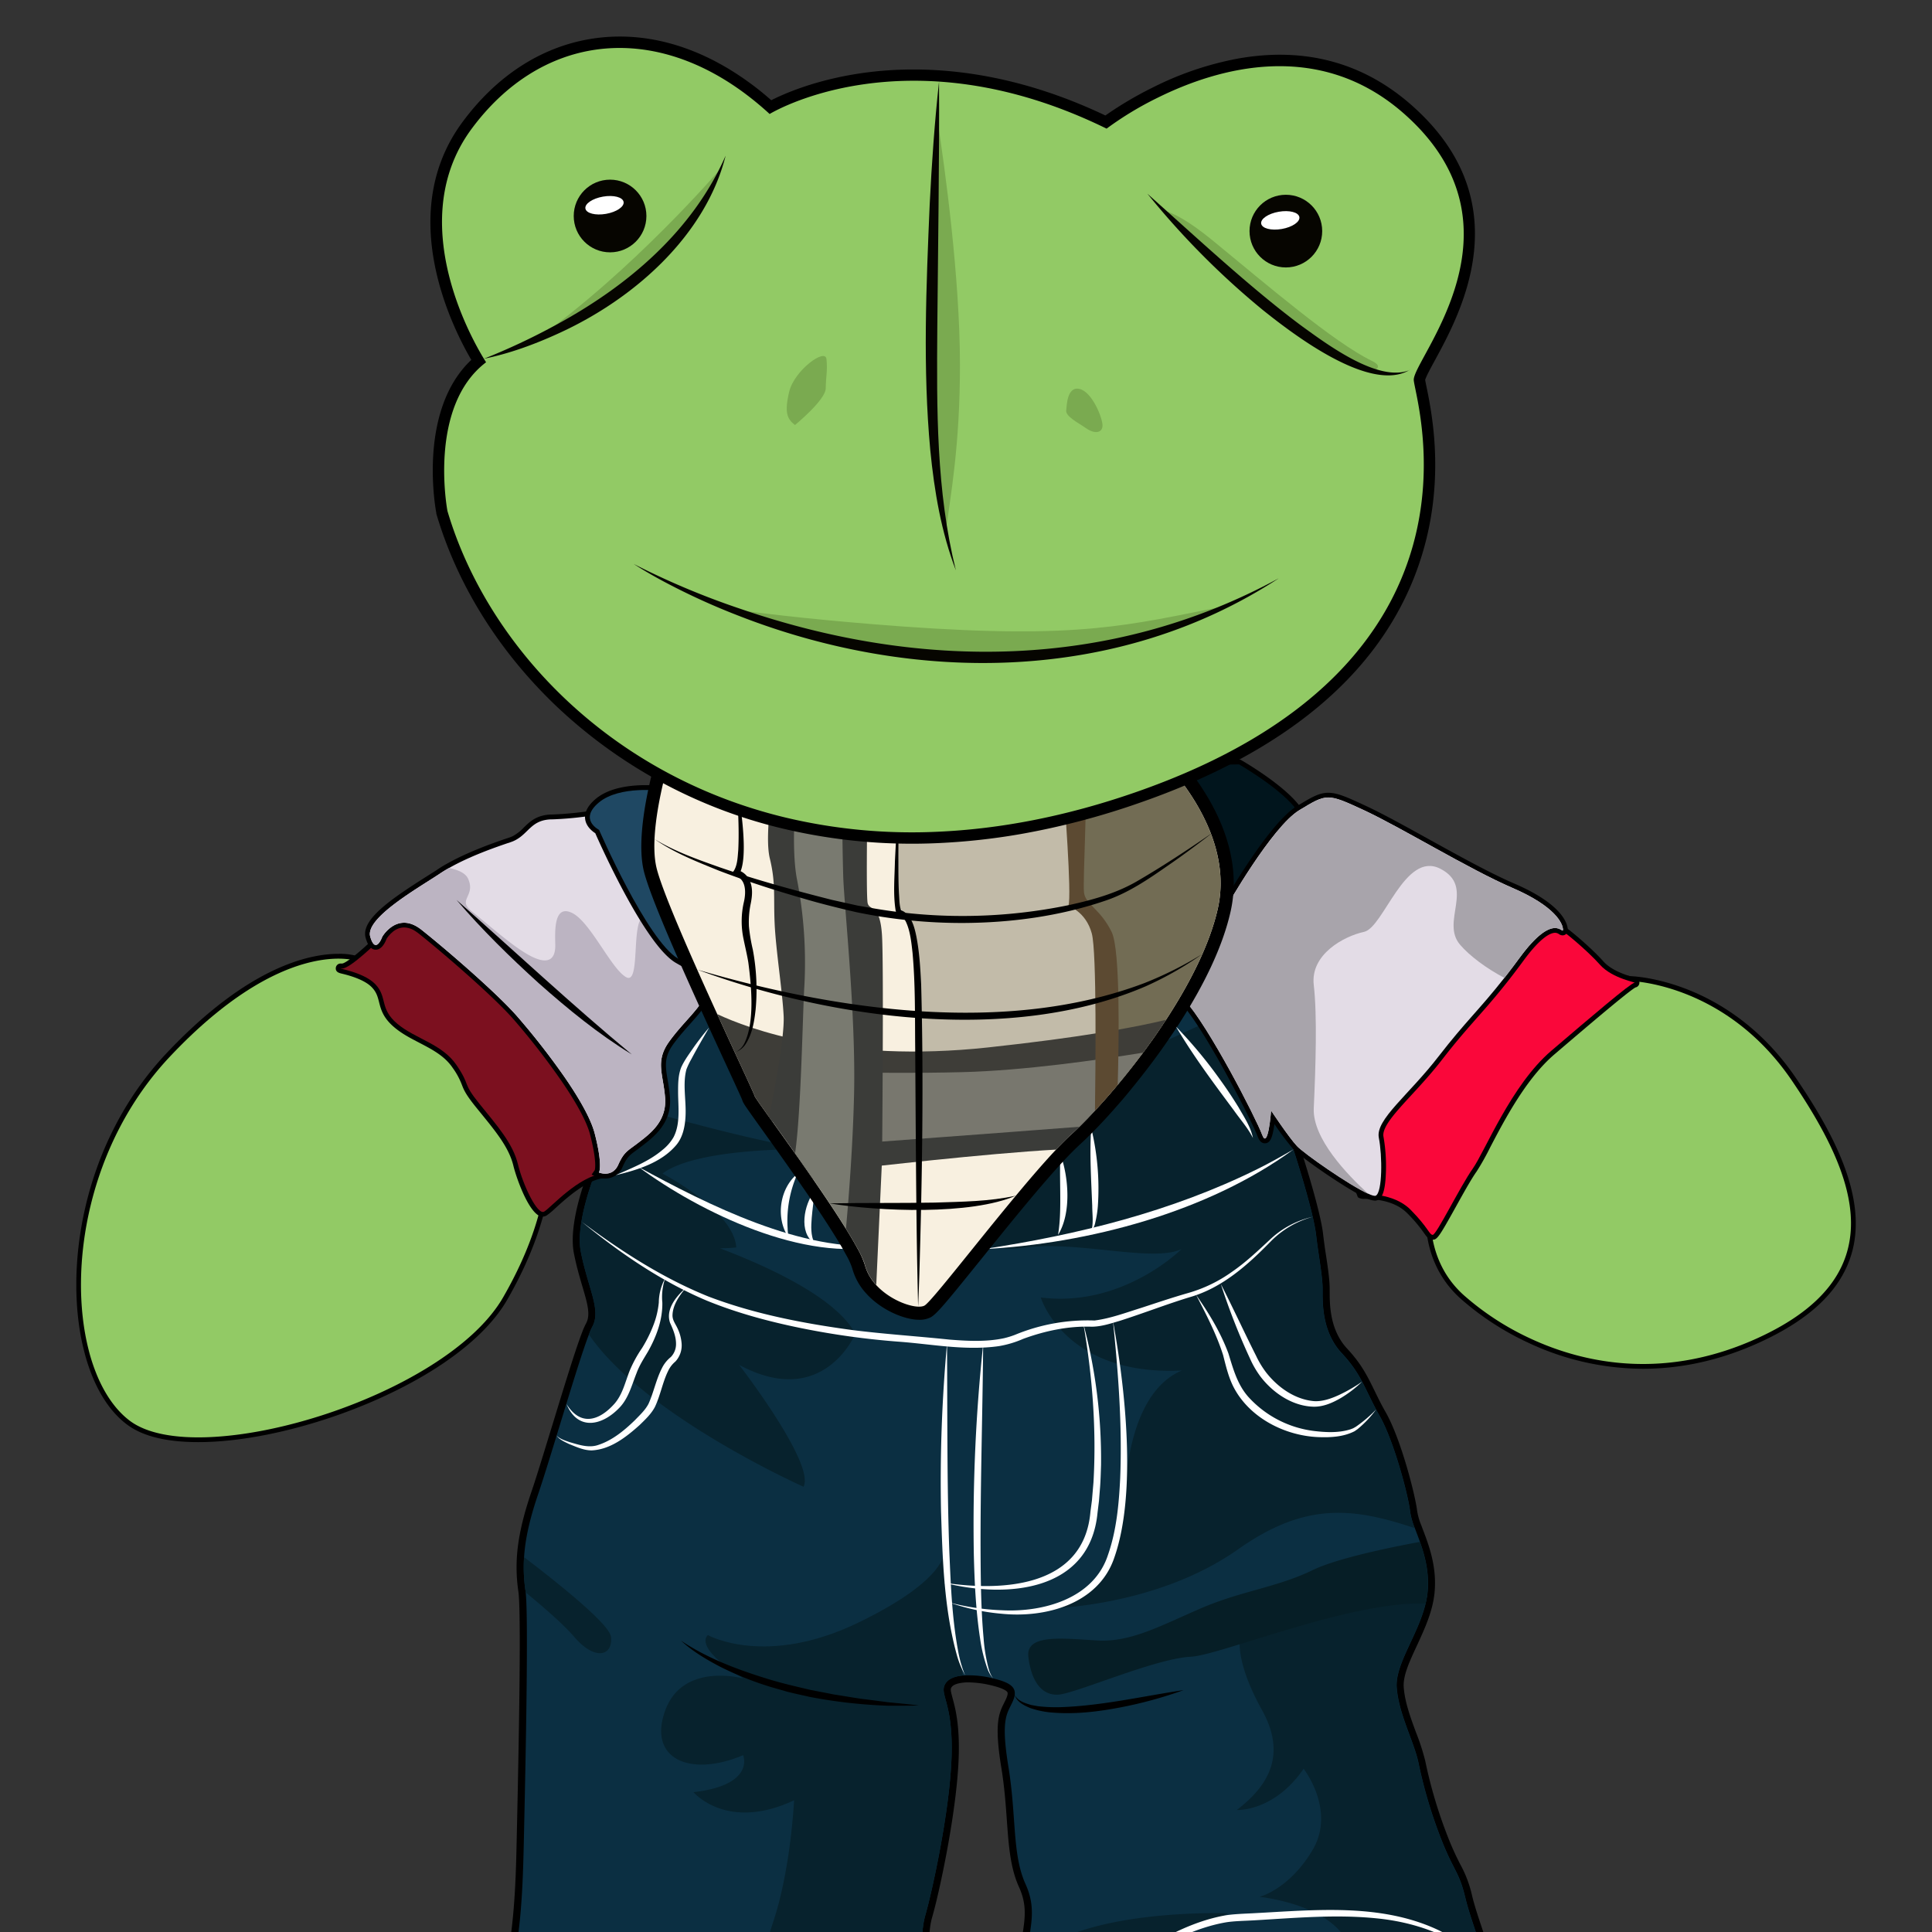 <svg id="Layer_1" data-name="Layer 1" xmlns="http://www.w3.org/2000/svg" xmlns:xlink="http://www.w3.org/1999/xlink" viewBox="0 0 1000 1000"><rect x="0" y="0" width="1000" height="1000" fill="#333333" stroke="none"/><defs><style>.cls-1{fill:none;}.cls-2{fill:#0b2f42;}.cls-3{fill:#07222d;}.cls-4{fill:#fff;}.cls-5{fill:#92ca65;}.cls-6{clip-path:url(#clip-path);}.cls-7{fill:#fa073a;}.cls-8{fill:#01151d;}.cls-9{fill:#e3dce6;}.cls-10{fill:#a8a4ab;}.cls-11{clip-path:url(#clip-path-2);}.cls-12{fill:#7c101f;}.cls-13{fill:#bcb4c2;}.cls-14{fill:#1f4863;}.cls-15{fill:#f8f0e0;}.cls-16{fill:#c2bba9;}.cls-17{fill:#726c54;}.cls-18{fill:#3b3c39;}.cls-19{fill:#78776e;}.cls-20{fill:#3e3d38;}.cls-21{fill:#797a70;}.cls-22{fill:#5c4a32;}.cls-23{fill:#061e26;}.cls-24{fill:#031927;}.cls-25{fill:#7aaa50;}.cls-26{fill:#060500;}.cls-27{clip-path:url(#clip-path-3);}</style><clipPath id="clip-path"><path class="cls-1" d="M909.76,692.59c-46.88,21.42-88.27,13.9-117.67.21a141.67,141.67,0,0,1-34.51-22.48c-23.5-21.18-16-52.41-16-52.41s52.66-86.47,86.79-106.41c5.64-3.3,10.77-4.78,15.08-3.76,0,0,49.5.71,84.08,51.66S980.31,660.35,909.76,692.59Z"/></clipPath><clipPath id="clip-path-2"><path class="cls-1" d="M260.41,671.51c-29.88,51.84-157.55,90.23-193.06,64C60.52,730.43,54.91,722.66,50.7,713a94.42,94.42,0,0,1-4.89-14.58c-10.68-42.3-.24-106.52,42.09-151.47,58.88-62.5,96.43-49.66,96.43-49.66s2.23,1.73,6,4.69c10.88,8.51,34.57,27.17,54.66,43.63,16.63,13.62,30.79,25.72,33.12,29.29C284.22,584.24,290.29,619.67,260.41,671.51Z"/></clipPath><clipPath id="clip-path-3"><path class="cls-1" d="M587.27,410.24c-36,12.47-70,18.84-101.62,20.25a282.59,282.59,0,0,1-79-7.31C314.24,401,251.91,333.24,231.6,264.5c0,0-10.33-54,20-77,0,0-45.93-68.93-7.45-120.88,35.09-47.37,90.22-55.42,140-19.28A161.33,161.33,0,0,1,398.36,59s70.53-43.36,174.41,7.58a170.55,170.55,0,0,1,26.62-16.09c30.79-15.21,82.89-30.52,127,8.06,67.39,59,4.65,127.59,5.37,138.21S777.73,344.32,587.27,410.24Z"/></clipPath></defs><path d="M682.36,1038c-2,0-3-2.44-3.85-4.41-.12-.27-.26-.6-.38-.85-1.09-.11-3.12-.88-3.69-2a1.63,1.63,0,0,1,.17-1.74c.17-.2.84-1.15,1.61-2.25,2.1-3,5.61-8,7.48-10.2s3.78-10,4.32-12.69l.14-.72,12.38-3.86-.11,1.79c0,.05-.33,5-1.41,13.62S685.29,1038,682.36,1038Z"/><path d="M316.23,1079.36c-19,0-54.85-20.56-57.41-23.75-4.59-5.75-.64-24.69,2.12-35.47,5-19.73,6-44.16,6.44-65.51l.11-4.77c.61-27.37,2.48-110.66.92-125.24,0-.24-.05-.45-.07-.64a86,86,0,0,1-.79-18.26c.64-9.72,3-20.22,7.32-33,3-8.73,7-22.07,11.36-36.18,5.71-18.68,11.62-38,15.14-47.11a42.43,42.43,0,0,1,2-4.49c2.4-4.45.67-10.31-1.95-19.18-1.44-4.88-3.07-10.42-4.36-17-3.68-18.67,10.33-50.26,12.73-55.48.1-2.35.41-10,.8-19.26.66-15.52,1.55-35.48,2.05-42.38.89-12.35,4.73-16.15,5.89-17l.21-.16.22-.13c1.32-.72,32.49-17.87,58.37-27,5-1.77,13.85-2.63,27-2.63,48,0,139,11.88,146.38,12.86A316.38,316.38,0,0,1,586,495.41c10.86,0,19.94.77,27,2.28,8.1,1.75,16.69,9.63,26.27,24.1,15.59,23.59,28.68,57.3,31.33,65,4,11.81,12.86,40,14.23,51.93.47,4,1,7.88,1.6,11.62,1,6.6,1.81,12.3,1.81,17v.86c0,7,0,20.09,9,29.8,7.48,8,10.62,14.47,14.26,21.91,1.66,3.42,3.38,6.94,5.7,11,7.94,13.88,15.44,43.24,16.35,51.41a34.11,34.11,0,0,0,2.15,7.29c.26.69.52,1.4.8,2.12.61,1.62,1.24,3.28,1.88,5.07,2.48,7,5.19,16.44,4.15,27.4,0,.23,0,.46-.07.7a48.62,48.62,0,0,1-1.05,6c-1.77,7.41-5,14.29-8.08,21-3.69,7.91-7.18,15.39-6.77,21.29.54,7.76,3.56,15.93,6.48,23.82a113.6,113.6,0,0,1,4.66,14.42,241.48,241.48,0,0,0,12,40.07A146.64,146.64,0,0,0,755.84,965,61.55,61.55,0,0,1,762,981.41c1.24,5.11,3.21,11,5.11,16.65,3.19,9.54,6.21,18.54,6.21,24.86,0,13.17-5.42,21.68-13.81,21.68a13.6,13.6,0,0,1-2.79-.3c-6.22-1.31-12.16-9.36-21.2-22.47-4.39-6.36-8.92-12.94-12.2-15.7-.39-.33-2.86-2-12.9-2a144.11,144.11,0,0,0-15,.91c-22.53,2.43-50.3,9.14-70.73,17.11-29.51,11.52-50.44,34.12-60.5,45a62.07,62.07,0,0,1-6.37,6.4,9,9,0,0,1-5.44,2.08c-6.61,0-9.65-8.38-13.86-22.18-1.68-5.5-3.33-9.81-4.78-13.61-3-7.82-5.33-14-5.67-24.26a78,78,0,0,1,1.24-14.66c1.22-8.08,2.28-15.06-1.84-24.11-4.56-10-5.38-21.5-6.33-34.75-.57-8-1.22-17.13-2.83-26.93-3.8-23.24-1.25-28.36,1.46-33.78.4-.8.78-1.55,1.13-2.38.62-1.45.81-2.55.55-3.08s-1.86-2-8.29-3.54a52.35,52.35,0,0,0-11.82-1.55c-.93,0-1.82,0-2.64.12-3.22.3-5.5,1.2-6.25,2.49-.53.91-.46,1.62.56,5.38,1.41,5.16,3.77,13.81,3.21,30.73-.93,28.31-10.17,70.62-13.69,82.68-2.15,7.37-1.66,16.39-1.18,25.11.2,3.75.39,7.29.39,10.76,0,12.47-4,27.21-6.67,37-1.1,4-3.34,9.39-10,9.39a28.76,28.76,0,0,1-4.51-.49,32.5,32.5,0,0,0-5.38-.57c-8.86,0-12.76-10-17.7-22.6-1.49-3.81-3-7.76-4.84-11.83-1.89-4.25-4.64-6-9.48-6-4.62,0-10.31,1.64-16.34,3.37a132.43,132.43,0,0,1-13.5,3.36c-1.31.22-2.5.38-3.63.5-17.14,1.76-23.81,6.73-38.51,20.51-2,1.86-3.67,3.47-5.12,4.86-10,9.59-10.73,10-25.06,13.34A21,21,0,0,1,316.23,1079.36Z"/><path class="cls-2" d="M769.59,1022.92c0,9.35-3.26,19.62-12.14,17.76s-22.9-29.9-31.78-37.38c-3.69-3.12-15.43-3.56-30.64-1.92-21.28,2.28-49.34,8.62-71.68,17.34-38.31,15-62.14,47.66-67.75,51.86s-8.41-1.4-13.55-18.22-9.81-22.43-10.28-36.91,6.08-24.76-.93-40.18-4.67-35-8.88-60.74-.47-27.57,2.34-34.12-.47-9.33-10.28-11.67a50.72,50.72,0,0,0-15.66-1.51c-4.18.38-7.57,1.68-9.11,4.31-3.26,5.61,4.21,9.34,3.28,37.84S482.25,979.94,479,991.15s-.94,25.23-.94,36.91-3.74,25.7-6.54,36-7.94,5.6-16.35,5.6-11.68-15.41-19.16-32.23c-7-15.79-26-4.42-43.33-1.41-1.14.19-2.27.35-3.39.47-18.22,1.87-25.7,7.48-40.65,21.49s-12.61,13.55-28.5,17.29-56.54-19.62-58.41-22-2.33-12.16,2.81-32.25,6.07-44.38,6.56-66.34c.47-21.55,2.7-114.69,1-130.49,0-.29-.06-.56-.1-.81a81.85,81.85,0,0,1-.74-17.45c.57-8.71,2.62-18.83,7.12-32.07,7-20.55,20.39-67.45,26.45-83.15a39.54,39.54,0,0,1,1.77-4.07c4.7-8.72-2.2-19.62-5.94-38.62s12.77-53.89,12.77-53.89.35-8.84.82-20c.66-15.51,1.56-35.5,2.05-42.27.83-11.64,4.42-14.34,4.42-14.34s31.92-17.62,57.81-26.73,172.1,10.47,172.1,10.47,38.62-4.95,61.61,0c7.84,1.69,16.18,10.77,24,22.52,15,22.75,27.95,55.51,30.92,64.19,4.52,13.18,12.78,40.09,14.06,51.15s3.38,21.18,3.38,28.19-.46,22,10,33.18,12,19.15,19.46,32.23,15,41.58,15.89,50a36.91,36.91,0,0,0,2.35,8.18c.82,2.18,1.75,4.56,2.66,7.13,2.55,7.18,4.91,15.83,4,25.81l-.06.61a47.56,47.56,0,0,1-1,5.56c-3.89,16.32-15.77,31.32-14.94,43.36.94,13.55,8.88,28,11.21,38.78a245.58,245.58,0,0,0,12.15,40.65c6.54,16.35,8.88,15.89,12.15,29.44S769.59,1013.58,769.59,1022.92Z"/><path class="cls-3" d="M635.62,990.29s-75.81-2.72-102,23.44c0,0,1.25,4,25.54,1.87s36.1-11.79,51.22-14.62A63.67,63.67,0,0,0,635.62,990.29Z"/><path class="cls-3" d="M769.59,1022.92c0,9.35-3.26,19.62-12.14,17.76s-22.9-29.9-31.78-37.38c-3.69-3.12-15.43-3.56-30.64-1.92-12.29-16.6-43.18-19.57-43.18-19.57s15.42-3.74,27.56-24.3-4.66-42-4.66-42c-15.42,22.43-34.58,21.33-34.58,21.33C657,924,665.87,908,653.26,885.22s-15-39.85-7-47.6c5.11-5,56.57-10.12,92.54-13.13a47.56,47.56,0,0,1-1,5.56c-3.89,16.32-15.77,31.32-14.94,43.36.94,13.55,8.88,28,11.21,38.78a245.58,245.58,0,0,0,12.15,40.65c6.54,16.35,8.88,15.89,12.15,29.44S769.59,1013.58,769.59,1022.92Z"/><path class="cls-3" d="M732.23,790.94c-31.6-10.49-56.26-13.85-91.43,11-42.37,29.91-98,30.61-98,30.61,34.06-4.28,38.9-51,38.9-51,1.48-49.94,17.15-66.8,30-72.17-60.71,2.94-73-37.81-73-37.81,42.47,5.4,72.8-25,72.8-25-15,6.93-53.18-4.43-80.9-.84S499.6,635,499.6,635s32.79-51.71,44-63.86c8.19-8.87,63.4-34.24,92.58-47.28,15,22.75,27.95,55.51,30.92,64.19,4.52,13.18,12.78,40.09,14.06,51.15s3.38,21.18,3.38,28.19-.46,22,10,33.18,12,19.15,19.46,32.23,15,41.58,15.89,50A36.91,36.91,0,0,0,732.23,790.94Z"/><path class="cls-3" d="M382.58,706.45c.56.73,39.51,51.33,33.32,63.08,0,0-82.27-36.66-111.08-78.79a39.54,39.54,0,0,1,1.77-4.07c4.7-8.72-2.2-19.62-5.94-38.62s12.77-53.89,12.77-53.89.35-8.84.82-20c8.64-1.88,20.36.69,20.36.69s49.74,14.55,83.58,20c0,0-57.05-1.17-75.29,12.59,0,0,37,19.07,38.19,38.22a70,70,0,0,1-8.44.44c28.13,10.73,60.59,26.42,70.07,44.25C442.71,690.41,426.18,729.94,382.58,706.45Z"/><path class="cls-3" d="M492.53,909.38c-.94,28.51-10.28,70.56-13.55,81.77s-.94,25.23-.94,36.91-3.74,25.7-6.54,36-7.94,5.6-16.35,5.6-11.68-15.41-19.16-32.23c-7-15.79-26-4.42-43.33-1.41-.47-12.49,2.68-26.86,7.36-40.64,9.34-27.57,11-63.55,11-63.55-34.84,16.36-52.07-4.2-52.07-4.2,32.24-3.74,25.7-19.16,25.7-19.16-27.57,11.69-49.53,1.87-40.31-23.23,9.11-24.78,39.52-16.7,40.3-16.49-26.62-16.82-18.22-22.42-18.22-22.42s29.9,16.82,78-6.54c40.94-19.88,44.31-33.32,44.4-36.9.38,5.65,2.48,34.88,5.37,43.6,1,3.15,2.58,11.07,4.19,20.76-4.18.38-7.57,1.68-9.11,4.31C486,877.15,493.46,880.88,492.53,909.38Z"/><path class="cls-4" d="M412.78,607.5a59.77,59.77,0,0,0-5.1,28.42c0,1.47.3,2.86.29,4.35-.4-.62-.76-1.26-1.11-1.92-5.18-9.92-2.78-23.67,5.92-30.85Z"/><path class="cls-4" d="M421.51,616.59c-.23,4.72-1,9.18-1.36,13.78s-.57,8.75,1.36,13.11c-8.34-5.47-5.29-20.16,0-26.89Z"/><path class="cls-4" d="M564.81,583.88a132.6,132.6,0,0,1,3.44,40.34,52.78,52.78,0,0,1-1.32,8.46,10.93,10.93,0,0,1-2.12,4.7c1.31-4.25.53-8.83.53-13.22-.51-13-1.44-27.29-.53-40.28Z"/><path class="cls-4" d="M548.83,597.28c4.35,12,5.79,30.65-1.17,41.89a92,92,0,0,0,1-10.44c.42-10.11-.3-21.32.22-31.45Z"/><path class="cls-4" d="M330.47,604c36,19.64,84.79,44.27,126.49,40.63-40.26,9.16-94.47-17-126.49-40.63Z"/><path class="cls-4" d="M508.88,646.56c48.86-7.39,97.53-19.44,142-41.48,6.35-3.13,12.51-6.63,18.67-10.17-44.24,32.42-106.28,48.85-160.63,51.65Z"/><path d="M850.45,708.47A140,140,0,0,1,791.05,695a144.56,144.56,0,0,1-35.12-22.89c-24.31-21.91-17.08-53.48-16.76-54.81l.09-.38.2-.33c2.16-3.56,53.38-87.24,87.65-107.26,5-2.93,9.55-4.41,13.5-4.41a14.57,14.57,0,0,1,3.13.33c2,.06,13.9.7,29.67,6.88,15.56,6.1,37.93,19,56.15,45.84,17.87,26.35,37.31,60.42,29,90.29-5.35,19.08-21,34.3-47.72,46.53C891,703.88,870.69,708.47,850.45,708.47Z"/><path class="cls-5" d="M909.76,692.59c-46.88,21.42-88.27,13.9-117.67.21a141.67,141.67,0,0,1-34.51-22.48c-23.5-21.18-16-52.41-16-52.41s52.66-86.47,86.79-106.41c5.64-3.3,10.77-4.78,15.08-3.76,0,0,49.5.71,84.08,51.66S980.31,660.35,909.76,692.59Z"/><path d="M741.48,641.64h-.12c-2-.17-3-1.57-4.35-3.51A76.66,76.66,0,0,0,728.43,628c-6.95-7.06-18-7.37-22.16-7.49a5.55,5.55,0,0,1-2.57-.37l-.85-.42-.34-.89c-.25-.64-6.12-15.76-7.68-20.43-1.48-4.44,2.56-12.66,8.88-24.7,1.07-2,2.08-4,2.94-5.69,2.76-5.52,17.36-23.56,44.64-55.16,1.26-1.46,2.1-2.43,2.4-2.79,1.75-2.08,15.56-11.69,24.35-17.54,23-15.32,26.07-15.32,27.21-15.32a3.28,3.28,0,0,1,1.38.29c3.73,1.78,16.68,12.73,23.36,20.21,4.34,4.86,12.34,7.19,15.35,8.07,1.6.47,3.42,1,3.2,3.11a2.49,2.49,0,0,1-2,2.21c-3.76,1.93-31.46,25.67-42,34.67-14.64,12.54-25.77,33.85-33.14,47.94a130.54,130.54,0,0,1-7.1,12.66c-2.84,4-7.08,11.64-10.81,18.38-8.52,15.34-9.63,16.93-11.89,16.93Z"/><path class="cls-7" d="M704.8,617.91c.78.39,16.2-1,25.39,8.33s9.52,12.78,11.38,12.93,14.32-25.23,20.7-34.26,19.94-43.3,40.65-61,41.12-35.05,43-35.2-11.22-2-17.76-9.35-19.31-18.06-22.58-19.62-47.5,29-50,31.93-42.21,48.43-46.73,57.47-13.23,23.83-11.68,28.5S704.8,617.91,704.8,617.91Z"/><path d="M634.84,479.3a8.64,8.64,0,0,1-7.41-4.17c-11.19-16.88-17.68-50.52-17.95-51.94l0-.21L609,401.35l.58-.71c.25-.3,6.23-7.47,13.91-7.47h.47c2,.07,4.48.11,7.46.11,5.09,0,9.85-.11,9.9-.11l.69,0,.59.35c1.14.65,27.91,16.15,32.84,28.29,2.75,6.75-4.95,22-12.38,33.08-3.85,5.73-17.27,24.42-28.17,24.42Z"/><path class="cls-8" d="M641.33,395.64s27.11,15.6,31.78,27.08-32.58,67.72-43.62,51-17.59-51-17.59-51l-.46-20.51s5.6-6.82,12.38-6.57S641.33,395.64,641.33,395.64Z"/><path d="M711.62,621.44a11.6,11.6,0,0,1-4.42-1.28c-9.92-4.44-33.69-21-37.69-25.25a142.66,142.66,0,0,1-9.86-13.09c0,.21-.06.42-.1.63-.9,6-1.94,9.32-4.86,9.32h0c-2.41,0-3.38-2.62-3.75-3.61-3-8-27.33-55.68-39.67-68.95-6.06-6.5-4.09-17.24,5.83-31.91a151,151,0,0,1,15.48-18.92c2.29-4,24.47-42.55,38.71-51.14l.31-.19c7.17-4.33,11.11-6.71,15.93-6.71s10,2.4,19.4,6.77c8.47,3.92,20.11,10.35,32.42,17.16,15.76,8.71,32,17.72,44.46,23.06,26.32,11.34,27.65,21.88,27.65,23.87a2.71,2.71,0,0,1-2.65,2.95,3.41,3.41,0,0,1-1.88-.65,3.52,3.52,0,0,0-2-.68c-2.16,0-7.17,1.87-16.34,14.37-2.35,3.19-4.52,6.08-6.66,8.82-.43.56-.87,1.12-1.3,1.66-6.23,7.93-11.35,13.74-16.31,19.34l-.55.63c-5.76,6.55-10.67,12.21-17,20.37-5.54,7.2-11.27,13.42-16.33,18.91-8.22,8.93-15.31,16.63-14.35,21.46a88.54,88.54,0,0,1,1.25,18.41c-.35,11-2.37,13.38-4.09,14.27A3.51,3.51,0,0,1,711.62,621.44Z"/><path class="cls-9" d="M809,481.2c0,3-4.37-10.08-22.43,14.53-2.36,3.22-4.55,6.11-6.61,8.77l-1.29,1.64c-6.43,8.18-11.59,14-16.78,19.87S751.42,538,744.83,546.5c-15.57,20.25-33,33-31.15,42.37s1.87,28.23-1.56,30c-.57.3-2-.09-3.92-1-9.73-4.36-33.25-20.79-36.88-24.68-4.36-4.68-13.4-18.36-13.4-18.36s-1.55,20.85-4.66,12.44-27.73-56.38-40.19-69.78,21.49-47.65,21.49-47.65,23.68-41.88,38-50.53,14.33-8.8,33.34,0,54.51,30.59,76.93,40.25S809,478.2,809,481.2Z"/><path class="cls-10" d="M809,481.2c0,3-4.37-10.08-22.43,14.53-2.36,3.22-4.55,6.11-6.61,8.77l-1.29,1.64c-9.24-4.84-18-11.37-22.94-17.16-10.28-12,8.1-30-10.28-39.35S716.17,480.16,706,482.34s-27.83,11.52-26,27.46,1,41.68,0,63.88c-.66,15.67,17.48,34.5,28.2,44.23-9.73-4.36-33.25-20.79-36.88-24.68-4.36-4.68-13.4-18.36-13.4-18.36s-1.55,20.85-4.66,12.44-27.73-56.38-40.19-69.78,21.49-47.65,21.49-47.65,23.68-41.88,38-50.53,14.33-8.8,33.34,0,54.51,30.59,76.93,40.25S809,478.2,809,481.2Z"/><path d="M102.7,746.44c-16.38,0-28.77-3-36.82-9-7.07-5.23-12.94-13.14-17.44-23.51a97.2,97.2,0,0,1-5-15C33,657.81,42,592.12,86.11,545.23,128.34,500.4,160,493.7,175.18,493.7a33.31,33.31,0,0,1,9.95,1.22l.39.14.33.25,6,4.7c9.5,7.44,33.85,26.58,54.7,43.66,27.22,22.3,32.23,27.72,33.62,29.86,3.42,5.24,6.54,16.91,5,34-1.76,20-9.6,42.6-22.66,65.26-11,19.14-35.59,37.74-69.15,52.37C162.77,738.46,128.86,746.44,102.7,746.44Z"/><path class="cls-5" d="M260.41,671.51c-29.88,51.84-157.55,90.23-193.06,64C60.52,730.43,54.91,722.66,50.7,713a94.42,94.42,0,0,1-4.89-14.58c-10.68-42.3-.24-106.52,42.09-151.47,58.88-62.5,96.43-49.66,96.43-49.66s2.23,1.73,6,4.69c10.88,8.51,34.57,27.17,54.66,43.63,16.63,13.62,30.79,25.72,33.12,29.29C284.22,584.24,290.29,619.67,260.41,671.51Z"/><path d="M281,629.82c-6.67,0-13.64-19.72-15.29-26.51-2.23-9.18-8.85-17.33-16.52-26.76l-2.94-3.62c-5.29-6.58-6.17-8.85-7.2-11.48a37.8,37.8,0,0,0-4.75-8.74c-4.18-6.18-10.55-9.47-17.29-13-4.45-2.3-9.05-4.68-12.94-8-5.8-4.89-6.91-9.23-7.88-13.06-.7-2.73-1.3-5.09-3.69-7.59-4.13-4.34-12.89-6.46-15.76-7.15-1.11-.27-3.18-.77-2.92-3a2.49,2.49,0,0,1,2.58-2.19c.14,0,.38,0,.72,0,2.18-.24,10.29-7,16.81-13.4a4.52,4.52,0,0,1,.79-1.54c2.76-3.64,14.28-8.4,17.17-8.4a3.08,3.08,0,0,1,.61.05c1.86.33,19.68,8.15,30.13,12.78l.18.08.17.11c1.56,1,38.34,25,50.37,36.74,6.41,6.24,13.86,24.58,18.29,38.38,2.32,7.22,9.62,31.55,6.23,41.45-1.31,3.81-3.89,4.64-5.31,4.8-9,1-19.39,10.43-25,15.49a37,37,0,0,1-4.69,3.91,3.75,3.75,0,0,1-1.91.52Z"/><path class="cls-12" d="M196.3,486.57s-15.11,15-19.31,14.74,10.9,1.43,17.29,8.13,2,12.59,11.37,20.46,23.2,10.37,30.68,21.43,2.65,8.64,11.83,20,17.29,20.45,19.94,31.35,10.12,26.47,13.55,24.45,17.64-18.28,30.62-19.73-8.66-68.73-20.65-80.41-50-36.45-50-36.45S213.9,478.32,212.05,478,195.52,483.79,196.3,486.57Z"/><path d="M313.2,610a11.59,11.59,0,0,1-4.14-.76L306.21,608l1.63-2.33c.18-.6,1-4.21-1.81-16q-.28-1.17-.6-2.43c-1.65-6.45-6.83-16.13-15-28a372.31,372.31,0,0,0-24.65-31.68c-1.45-1.65-3.28-3.6-5.6-5.94-7.15-7.21-16.35-15.45-22.81-21.09-7.48-6.54-15.25-13.06-20.78-17.44-.47-.37-1-.72-1.41-1a11.09,11.09,0,0,0-6-2.05,9.42,9.42,0,0,0-6.07,2.44,15.67,15.67,0,0,0-3,3.4c-.71,1.89-2.51,5.68-5.6,5.68h0c-3.47,0-4.74-4.41-5.23-6.07-2.68-9.24,12.54-19.79,31.19-31.62,2.21-1.4,4.29-2.72,6-3.83,1.45-1,3.06-2,4.8-2.94,10.59-6,23.46-10.62,32.22-13.55a14.07,14.07,0,0,0,2.35-1,23.48,23.48,0,0,0,5.3-4.24c3.13-3.06,6.67-6.51,14.25-6.72,1.22,0,2.5-.09,3.82-.16a180,180,0,0,0,18.26-2l1.31-.22.9,1c1,1.1,25.28,27,30.84,37.27,1,1.85,2.7,4.79,4.66,8.19,2.43,4.23,5.47,9.5,8.46,14.9,14.06,25.39,15,31.8,13.89,34.94-1.66,4.76-5.59,9.16-10.13,14.25-2.81,3.15-6,6.72-8.9,10.71-4.91,6.76-4.11,11.49-2.9,18.65.44,2.61.93,5.56,1.18,8.91,1,13.18-8.35,20.4-13.93,24.71l-.72.56c-1.08.83-2,1.53-2.85,2.13-3.45,2.54-4.74,3.49-7,8.47A9.57,9.57,0,0,1,313.2,610Z"/><path class="cls-9" d="M365.13,514.7c-2.49,7.14-11.21,14-18.69,24.33s-3.12,16.82-2.18,29.19-8.1,18.78-13.71,23.14S323.08,596,320,602.89s-10,4-10,4,2-2.8-1.57-17.77c-.19-.79-.39-1.61-.62-2.48-2-7.71-8.16-18.33-15.35-28.79A376.29,376.29,0,0,0,267.63,526c-1.58-1.81-3.51-3.85-5.69-6.06-6.33-6.37-14.77-14.07-22.94-21.21-8-7-15.66-13.38-20.88-17.52q-.81-.63-1.59-1.14c-6.63-4.35-11.8-2.13-15,.56a17.76,17.76,0,0,0-3.66,4.21s-3.43,9.65-6.23,0,24.92-25.23,36.13-32.71c1.48-1,3-1.93,4.66-2.85,10.63-6.06,23.67-10.64,31.78-13.35a16.48,16.48,0,0,0,2.74-1.17c6.81-3.66,8.17-10.39,18.45-10.66,1.3,0,2.6-.1,3.88-.16a182.2,182.2,0,0,0,18.54-2s25,26.66,30.47,36.76c2.28,4.19,7.72,13.34,13.14,23.11C359,495.53,366.58,510.53,365.13,514.7Z"/><path class="cls-13" d="M365.13,514.7c-2.49,7.14-11.21,14-18.69,24.33s-3.12,16.82-2.18,29.19-8.1,18.78-13.71,23.14S323.08,596,320,602.89s-10,4-10,4,2-2.8-1.57-17.77c-.19-.79-.39-1.61-.62-2.48-2-7.71-8.16-18.33-15.35-28.79A376.29,376.29,0,0,0,267.63,526c-1.58-1.81-3.51-3.85-5.69-6.06-6.33-6.37-14.77-14.07-22.94-21.21-8-7-15.66-13.38-20.88-17.52q-.81-.63-1.59-1.14c-6.63-4.35-11.8-2.13-15,.56a17.76,17.76,0,0,0-3.66,4.21s-3.43,9.65-6.23,0,24.92-25.23,36.13-32.71c1.48-1,3-1.93,4.66-2.85,4.65.93,8.5,2.6,9.83,5.5,4.2,9.19-5.92,10.74,2,17s21.8,18.84,31,23.36,12.31.78,12.15-6.23-.78-21,8.72-16.36,20.25,29,28,33.25,2.07-30.38,9.5-31.63c3.91-.66,11.1,2.5,17.75,7.64C359,495.53,366.58,510.53,365.13,514.7Z"/><path d="M367.7,504.89c-4.55,0-10.6-2.22-18-6.58-15.77-9.32-38.48-60-41.59-67.05-1.56-1-4.8-3.49-5.25-7.42-.4-3.52,1.49-7,5.62-10.45,7-5.76,17.78-7,25.63-7a69.85,69.85,0,0,1,8.58.49l1.55.21,29.8,95.05L373,503.23c-.38.39-1.91,1.66-5.31,1.66Z"/><path class="cls-14" d="M342.38,409.36s-21.56-2.95-32.31,5.93,0,14.25,0,14.25,24.8,57.13,40.9,66.65,20.29,5.3,20.29,5.3Z"/><path d="M475.68,683.11c-7.21,0-19.17-4.7-27.14-13.41a31.37,31.37,0,0,1-7.42-13.21,37.09,37.09,0,0,0-3.34-7.26c-1.46-2.71-3.37-6-5.67-9.65-4.2-6.77-9.64-15-16.62-25.08-2.76-4-5.79-8.35-9.51-13.62-4.2-5.94-8.22-11.56-11.59-16.28l-1.83-2.55c-2-2.81-4.06-5.68-5.44-7.68-1.64-2.35-2.59-3.72-3-5.17-.75-1.84-4.11-9.11-7.66-16.79-3.2-6.93-7.18-15.55-11.37-24.73-19.61-43-29.77-67.61-32-77.51-5-22.58,8-63.06,8.58-64.78l1.53-4.68H598.81l1.93,1.7a116.93,116.93,0,0,1,9.41,9.69c13.27,15.16,34.4,45.64,26.83,79.57-3.92,17.55-13.27,37.7-27.77,59.89-3,4.51-6.08,9.06-9.32,13.52-.91,1.27-1.85,2.53-2.78,3.79-4.26,5.72-8.76,11.43-13.37,17-2,2.45-4,4.76-5.89,6.88-1.73,2-3.54,4-5.37,6-.19.22-.42.46-.65.71l-.11.11c-2.83,3.06-5.62,5.94-8.29,8.56-1.58,1.57-3.15,3.06-4.67,4.44-2,1.87-4.47,4.3-7.21,7.2-12.5,13.28-29.78,34.71-43.66,51.93-18.49,22.94-23.12,28.47-26.14,30.12A12.63,12.63,0,0,1,475.68,683.11Z"/><path class="cls-15" d="M630.36,470.19c-4.15,18.57-14.56,38.9-26.82,57.66-3,4.52-6,9-9.14,13.25q-1.36,1.88-2.73,3.72c-4.38,5.89-8.82,11.48-13.14,16.66-1.95,2.33-3.88,4.59-5.77,6.74s-3.56,4-5.27,5.85c-.25.27-.49.54-.74.8-2.85,3.09-5.57,5.88-8.07,8.34-1.58,1.56-3.08,3-4.48,4.25-2.25,2.06-4.81,4.63-7.58,7.57-23.71,25.18-63.51,78.23-68.11,80.74-3.86,2.1-16.91-1.84-25-10.64a24.92,24.92,0,0,1-5.88-10.39,45.3,45.3,0,0,0-3.93-8.76c-1.6-3-3.6-6.33-5.87-10-4.76-7.67-10.72-16.56-16.79-25.35-3.21-4.66-6.45-9.28-9.56-13.68-4.27-6-8.27-11.64-11.62-16.31-.63-.89-1.24-1.73-1.82-2.54-4.51-6.31-7.41-10.42-7.41-10.74,0-.62-9-19.63-19.41-42.51-13.26-29.07-28.9-64.4-31.52-76.17-4.67-21,8.41-61.21,8.41-61.21h248.1a110.77,110.77,0,0,1,8.8,9.08C617.31,410.57,637.3,439.09,630.36,470.19Z"/><path class="cls-16" d="M466.13,410.38,464,439.59s.2,27.59.54,29.46,2.84.42,5.29,6.93,4.83,23.46,5.07,29.74-.22,42.73.76,43.43,15.71,2.34,26.69,1.64,72.42-13.09,72.42-13.09l-2.34-51.16s-18.92-21.08-18-32.73-.7-51.6-.7-51.6Z"/><path class="cls-17" d="M630.36,470.19c-4.15,18.57-14.56,38.9-26.82,57.66-3,4.52-6,9-9.14,13.25q-1.36,1.88-2.73,3.72c-4.38,5.89-8.82,11.48-13.14,16.66-1.95,2.33-3.88,4.59-5.77,6.74-4.5-8.49,4.18-65.64-5.27-82.77s-6.57-25.87-8.62-36.13S557,404.78,557,404.78l37.4-10.59,10.65,2.38C617.31,410.57,637.3,439.09,630.36,470.19Z"/><path class="cls-18" d="M567.49,574.07c-.25.27-.49.54-.74.8-2.85,3.09-5.57,5.88-8.07,8.34-1.58,1.56-3.08,3-4.48,4.25-2.25,2.06-4.81,4.63-7.58,7.57-36.41,2-100.18,9.41-100.18,9.41l6.22-23.78,106.83-17.33S563.53,568.18,567.49,574.07Z"/><path class="cls-19" d="M594.4,541.1q-1.36,1.88-2.73,3.72c-4.38,5.89-8.82,11.48-13.14,16.66-4.07,4.87-8,9.38-11.78,13.39-2.85,3.09-5.57,5.88-8.07,8.34-42.54,3.3-108.83,8.15-108.83,8.15l-2.8-6.54L445.18,554l140.17-15Z"/><path class="cls-20" d="M603.54,527.85c-3.83,5.84-7.82,11.53-11.87,17-23.21,3.78-61.7,9.28-93.54,10.09-49.21,1.25-90.95-1.24-91.26,0-.21.82-2.35,15.6-7,25.75-.63-.89-1.24-1.73-1.82-2.54-4.51-6.31-7.41-10.42-7.41-10.74,0-.62-9-19.63-19.41-42.51,16.1,7.56,63.65,25.47,140,17.27C559.93,536.91,587.86,531.7,603.54,527.85Z"/><path class="cls-18" d="M425.56,606.62a6.56,6.56,0,0,1-4.48,4c-3.21-4.66-6.45-9.28-9.56-13.68-5.07-7.17-9.78-13.74-13.44-18.85,3.24-16.08,8-42,7.54-52.13-.62-12.73-4.05-34.31-4.67-48s.62-20.86-2.49-33.63S401,400.49,401,400.49l24.61-13S431.16,593.54,425.56,606.62Z"/><path class="cls-21" d="M446.44,646.34c-.44.4-1.39.25-2.7-.36-1.6-3-3.6-6.33-5.87-10-7.28-11.72-17.37-26.31-26.35-39,3.17-21,4-75,4.85-87.11a226.06,226.06,0,0,0-3.74-54.15c-3.74-18.23,0-51.87,0-51.87l29.44-7S450,643.06,446.44,646.34Z"/><path class="cls-18" d="M456.55,600.08l-3,65a24.92,24.92,0,0,1-5.88-10.39c-1-3.76-4.71-10.55-9.8-18.74,1.46-16.12,3.6-43.36,4.2-70,.93-41.58-5.14-97.24-5.61-112.16s-.93-52.3,0-53.24,12.62,6.24,12.62,6.24-.92,56.26,0,60.58,6.54,0,7.47,17.29S456.55,600.08,456.55,600.08Z"/><path class="cls-22" d="M578.53,561.48c-4.07,4.87-8,9.38-11.78,13.39.28-19.64,1-82.19-1.65-91.75C562,471.75,553,468.94,553,468.94c1.87-5.45-2.33-58.4-2.33-58.4s9-5.29,10.74-3.27-1.09,48.74-.31,54.82,8.41,8.26,14.33,20.4C579.94,491.84,579.14,539.86,578.53,561.48Z"/><path d="M626.83,431.63C619.66,437.16,612,442.9,604.54,448c-10.17,7.09-20.59,14.24-32.44,18.2-23.52,8-48.59,11.4-73.39,11.53a268.63,268.63,0,0,1-55.55-5.61c-8.66-2-18.54-4.43-27-6.95-14.86-4.26-29.62-9-44.06-14.53-11.42-4.64-23.12-9.19-33.26-16.31,10.52,6.44,22.29,10.55,33.87,14.65,18.93,6.53,38.29,11.81,57.69,16.74l13.47,3,9.07,1.58a271.51,271.51,0,0,0,100.58-1.88c11.93-2.64,23.92-5.94,34.5-12,13.22-7.64,26.23-16.25,38.83-24.87Z"/><path d="M360.89,501.86c71.62,21.15,160,34.07,231.41,7a190.49,190.49,0,0,0,30.08-15.09A174,174,0,0,1,593,510.51c-69.66,30-162.66,17-232.11-8.65Z"/><path d="M429.38,622.87c17.95-.35,36.51-.08,54.45-.41,14-.47,28.2-.54,42-3.59-23.35,10.18-71,8.16-96.44,4Z"/><path d="M465.43,412.56c-.18,11.12-.48,22.23-.42,33.34,0,5.54,0,11.1.29,16.61.22,2.78.17,6,1.05,8.58,5.14,2.1,6.84,8.14,7.91,13.36,1.64,8.27,2.11,16.73,2.53,25.11,1.36,50,.53,100.11-.94,150.09-.12,4.06-.43,12.58-.61,16.67-.13-4.2-.31-12.49-.38-16.68-.68-29.89-.94-86.19-1.15-116.67-.17-16.62.12-33.28-1.38-49.8-.59-5.24-1.15-11-3.28-15.73-.9-2.06-2.35-3.08-4.23-4.17a3.27,3.27,0,0,1-1.26-2.11c-1.32-8.41-.51-16.87-.35-25.3.54-11.12,1.22-22.22,2.22-33.3Z"/><path d="M381.08,403.84c1.87,10.16,7,41,1.25,49l-1-2.62a9.58,9.58,0,0,1,6,4.3c2.54,4.06,2.12,8.88,1.23,13.26a46.3,46.3,0,0,0-.91,11.79,91,91,0,0,0,2,11.92,112.56,112.56,0,0,1,1.45,31.13c-.69,6.16-1.73,12.66-5.25,17.93a10.21,10.21,0,0,1-4.81,3.89,10.19,10.19,0,0,0,4.19-4.29c5.52-11.15,3.7-29.79,2.1-42-.65-4-1.62-7.9-2.45-12a44.33,44.33,0,0,1,.11-19.08c1.15-4.8,1.4-11.88-4.23-13.67l-2.56-.74,1.6-1.88c1.93-3,2-7.18,2.32-10.74.59-12-.28-24.16-1.08-36.2Z"/><path d="M236.33,465.82c29.78,26.24,60.06,54.63,90.64,79.91-17.27-10.54-33-23.43-48.1-36.81-14.95-13.58-29.43-27.71-42.54-43.1Z"/><path class="cls-4" d="M608.71,531.4a237.17,237.17,0,0,1,22.5,27q5.17,7.11,9.79,14.63c2.89,5.07,6.36,10.17,7.52,16-2.59-5.21-6.58-9.6-9.91-14.36-10.47-14.07-21-28.14-29.9-43.26Z"/><path class="cls-4" d="M318.74,608.26c8.34-3.74,17.14-7.11,24.15-13.06a23.34,23.34,0,0,0,5.68-6.49c3.7-7,2.45-15.57,2.41-23.43,0-4.29,0-8.68,1.61-12.81,1.77-3.92,4.35-7.23,6.73-10.76,2.44-3.37,4.95-6.68,7.7-9.8-3.12,5.38-6.22,10.71-9.13,16.19a41.56,41.56,0,0,0-2.58,5.35c-2.08,7.71-.05,16.16-.48,24.26-.27,5.42-1.41,11.3-5.23,15.46-7.8,8.83-19.92,12.47-30.86,15.09Z"/><path class="cls-4" d="M301,632.32c20.39,15.24,42,29.21,65.65,38.74,23.77,9.06,49,13.9,74.12,17.32,16.81,2.14,34,3.24,50.76,5,9.46.74,18.92,1.23,28.08-.71a43.11,43.11,0,0,0,5.8-1.79,98.39,98.39,0,0,1,41.09-7.39c8.11-1,16.34-4.1,24.24-6.55,8.09-2.65,16.18-5.38,24.41-7.73a73.45,73.45,0,0,0,22.55-10.94c7-4.81,13.16-10.64,19.4-16.44a47.13,47.13,0,0,1,22.36-12,48.24,48.24,0,0,0-21.69,12.69c-11.88,12.17-25.17,24.12-42,28.91-12.19,3.73-24.13,8.4-36.31,12.27-4.62,1.35-9.47,3-14.54,3-12-.4-24,2.14-35.27,6.27a53.15,53.15,0,0,1-12.54,3.77c-17.24,2.47-34.31-.95-51.34-2.24a408.24,408.24,0,0,1-50.79-7c-16.76-3.4-33.38-7.84-49.24-14.33-23.63-10-45-24.7-64.78-40.9Z"/><path class="cls-4" d="M490.18,695.84c.23,34-.06,74,1.21,107.67.78,17.85,1.44,35.85,5,53.39.32,1.42.87,3.79,1.35,5.18a43.6,43.6,0,0,0,1.82,5.06,49.38,49.38,0,0,1-4.16-10c-6.82-24.35-7.52-50-8.33-75.08a783.09,783.09,0,0,1,3.08-86.24Z"/><path class="cls-4" d="M508.88,695.84c-.28,35.95-1.5,72.76-1.33,108.7.08,14.46.25,29,1.55,43.34a85.23,85.23,0,0,0,2.66,16,16.24,16.24,0,0,0,2.26,4.89,16.75,16.75,0,0,1-2.79-4.7,78,78,0,0,1-3.93-15.93c-2.21-14.41-2.88-29-3.25-43.52a881.65,881.65,0,0,1,4.83-108.75Z"/><path class="cls-4" d="M488.74,819.21c30.68,4.69,72.37,2.12,75.67-36.75l.79-6c.16-2,.61-7.18.77-9.11,1.6-27.51-.54-55.09-5.24-82.27a272.65,272.65,0,0,1,9.17,73.22c-.14,4-.23,8.37-.58,12.36l-.49,6.18-.75,6.15c-3.91,41-47.13,44.41-79.34,36.26Z"/><path class="cls-4" d="M575.94,683.11c6.48,34.78,12.58,89.65.83,123.09-8.07,24-35.59,31.42-58.46,29.06a109.71,109.71,0,0,1-26.87-5.8,125.6,125.6,0,0,0,27,4c21.48,1.17,47.61-6,55-28.5,4.48-12.76,5.71-26.42,6.37-39.92,1.09-27.34-1-54.68-3.81-81.92Z"/><path class="cls-4" d="M631.79,664.4c6.36,12.39,12.12,25,18.38,37.41a48.11,48.11,0,0,0,5.2,8.6c6,7.68,14.92,14,24.85,14.82,4.25.24,8.66-1.26,12.77-3.15a81.69,81.69,0,0,0,12-6.91,58.78,58.78,0,0,1-11.12,8.52c-4.16,2.39-8.71,4.41-13.66,4.42-11-.15-21.17-7-27.7-15.48a48.37,48.37,0,0,1-5.44-9.29,341.85,341.85,0,0,1-15.24-38.94Z"/><path class="cls-4" d="M619.15,670.32c6.6,9.4,12.64,19.34,16.66,30.16,2.49,8.07,4.66,16.18,10.35,22.57a55,55,0,0,0,34.26,17.66c6.11.71,12.65,1,18.57-.89l.94-.36.47-.19c.39-.2.92-.53,1.29-.72a69.78,69.78,0,0,0,10.55-8.95,55.55,55.55,0,0,1-9.63,10.17c-.36.23-1.09.77-1.43,1-5.81,3-12.52,3.32-18.9,3.07-17.39-.72-35.62-10.08-43.8-25.92-2.66-5.17-4-11.07-5.4-16.52-3.41-10.76-8.72-21-13.93-31.06Z"/><path class="cls-4" d="M293.14,726.58c7.22,11.82,16.93,9,25-.12,4.2-4.92,5.4-11,7.82-17.08a65.2,65.2,0,0,1,6.36-11.62A69.75,69.75,0,0,0,338,686.42,44,44,0,0,0,341,674.18a26.53,26.53,0,0,1,3.34-12.63,29.77,29.77,0,0,0-1.52,12.66c.17,9-3.07,17.61-7.4,25.32-2.17,3.67-4.49,7.18-5.95,11.22-2.35,5.84-4.12,13-8.84,17.86-9,9.46-21.68,12.16-27.44-2Z"/><path class="cls-4" d="M354.65,667c-3.17,3.85-6.38,8.55-6.56,13.59-.13,2.63,1.49,4.59,2.56,6.87a22,22,0,0,1,2.16,8,12.28,12.28,0,0,1-3.22,9.26,14.21,14.21,0,0,0-3.82,5c-2.77,5.63-3.94,12.51-6.77,18.47-1.91,3.68-5.07,6.62-8,9.47-6.9,6.18-15.07,12.61-24.75,13.06-4.09,0-7.92-1.8-11.66-3.28-2.34-1.14-5-2.24-6.53-4.43,1.79,1.9,4.5,2.61,6.89,3.47,4.79,1.37,9.89,3.15,14.82,1.38,7.26-2.39,13.34-7.45,18.8-12.72,2.59-2.7,5.41-5.25,7.12-8.58,2.7-6,3.89-12.49,6.93-18.41a17,17,0,0,1,4.59-5.74,9.6,9.6,0,0,0,2.7-6.92c0-3.71-1.5-7.36-3.08-10.78-2.38-6.92,3-13.47,7.79-17.8Z"/><path d="M352.36,849.11c13.34,9,28.72,14.83,44,19.58,7.34,2.34,15.81,4.29,23.35,6.06,2.58.49,9.36,1.78,11.86,2.3,5.31.79,10.61,1.79,15.94,2.47,2.67.31,9.31,1.18,12,1.54,5.36.54,10.74,1,16.12,1.69-5.4.15-10.82.15-16.25.12A262,262,0,0,1,419,878.29c-2.79-.67-9.24-2-11.92-2.78l-7.86-2.25a166.75,166.75,0,0,1-26.53-10.59c-7.19-3.79-14.34-8-20.29-13.56Z"/><path class="cls-4" d="M542.05,1052.36c23.15-24.68,57.37-54.43,91.45-60.83,4.57-.87,11.24-1,15.93-1.28,31.3-1.64,64.65-5.12,94.06,8.29a79.2,79.2,0,0,1,25.43,18.72L766,1014.6c-14.7-13.19-34.09-19.76-53.53-21.67-20.89-2.12-41.89-.22-62.83,1-4.5.29-11.18.35-15.56,1.15-32.54,5.82-68.11,35-92,57.27Z"/><path class="cls-23" d="M738.85,823.88a45.94,45.94,0,0,1-1,6.17c-38.31-1.63-106.24,26.71-121.47,27.47-18.68.94-59.8,19.16-68.68,19.63s-14-7.48-15.42-19.63,18.69-9.34,36-8.4,33.17-8,53.73-16.83,39.25-10.74,57.46-19.62c12.37-6,39.41-11.63,55.48-14.6C737.44,805.25,739.8,813.9,738.85,823.88Z"/><path d="M525.22,877.17c1.47,3.26,5.32,4.38,8.49,5.32.39.06,2.95.54,3.41.63a82.58,82.58,0,0,0,11.12.53C570,883,591.18,878,612.6,874.81a217.5,217.5,0,0,1-33,9c-11.25,2.14-22.77,3.54-34.28,2.66a46.22,46.22,0,0,1-11.41-2.17l-.69-.22-.68-.3c-3-1.3-6.54-3.21-7.31-6.65Z"/><path class="cls-3" d="M297.22,847.24c-5.38-6.32-15.94-15.47-25.13-23,0-.29-.06-.56-.1-.81a81.85,81.85,0,0,1-.74-17.45c17.87,13.61,44.36,34.8,45,41.28C317.31,857.06,308,859.86,297.22,847.24Z"/><path class="cls-24" d="M488.8,802.87c0-.61-.06-1-.06-1A3.3,3.3,0,0,1,488.8,802.87Z"/><path d="M528.28,431.71a336.65,336.65,0,0,1-42.37,4.66,289.23,289.23,0,0,1-80.63-7.47A256.79,256.79,0,0,1,288,365.54c-29.79-28.41-51.26-62.77-62.07-99.37l-.08-.28,0-.28c-.44-2.25-9.77-53.09,18.1-79.34-9.78-16.67-39.66-75.72-4.52-123.16C256.9,39.5,279.52,24.7,304.83,20.3c27.49-4.78,56.11,2.92,82.76,22.27,4,2.87,7.84,6,11.62,9.3,6.52-3.3,20.91-9.59,41.74-13.21,29.15-5.07,75.36-5.42,131.19,21.11a188.82,188.82,0,0,1,24.64-14.54,164.92,164.92,0,0,1,44.48-15c34.15-5.94,64.08,2.09,89,23.88,57.22,50.08,25.87,107.71,12.48,132.32-2.08,3.82-4.63,8.52-5.08,10.2.11.72.43,2.25.71,3.63,2.91,14.24,10.66,52.06-5,94.86-19.63,53.74-68.13,94.33-144.16,120.64A391.53,391.53,0,0,1,528.28,431.71Z"/><path class="cls-5" d="M587.27,410.24c-36,12.47-70,18.84-101.62,20.25a282.59,282.59,0,0,1-79-7.31C314.24,401,251.91,333.24,231.6,264.5c0,0-10.33-54,20-77,0,0-45.93-68.93-7.45-120.88,35.09-47.37,90.22-55.42,140-19.28A161.33,161.33,0,0,1,398.36,59s70.53-43.36,174.41,7.58a170.55,170.55,0,0,1,26.62-16.09c30.79-15.21,82.89-30.52,127,8.06,67.39,59,4.65,127.59,5.37,138.21S777.73,344.32,587.27,410.24Z"/><path class="cls-25" d="M710.83,192.05c-34.16-9.52-88-62.05-108.59-83.08,4.73,1.13,12.66,5,25.68,15.7,27.72,22.74,62.71,52.73,82.07,62.07C714.32,188.82,714,190.6,710.83,192.05Z"/><path class="cls-25" d="M373.07,87.21c-19.55,47.64-65.56,75-95.33,88.27C327.36,140.24,371.69,88.83,373.07,87.21Z"/><path class="cls-25" d="M485.13,61.31c4,26.11,11.7,82.08,11.74,127.25.05,42.35-4.93,68.27-7.36,86.7-3.86-18.27-7.76-47.93-7.38-97.73C482.51,128.08,484.09,84.91,485.13,61.31Z"/><path class="cls-25" d="M634.59,313.61c-100,45.9-198.89,23.34-256.28,1.66,20.67,2.87,49.84,6.15,88.86,9C559.3,330.83,583.68,323.67,634.59,313.61Z"/><circle class="cls-26" cx="665.56" cy="119.62" r="18.81"/><ellipse class="cls-4" cx="662.67" cy="114.03" rx="10.03" ry="4.53" transform="translate(-9.74 115.19) rotate(-9.86)"/><circle class="cls-26" cx="315.77" cy="111.8" r="18.81"/><ellipse class="cls-4" cx="312.89" cy="106.22" rx="10.03" ry="4.53" transform="translate(-13.57 55.16) rotate(-9.86)"/><path class="cls-26" d="M661.7,299.45c-83.22,54.25-188.63,54.93-280.06,19a350.56,350.56,0,0,1-36.39-16.56c-5.89-3.1-11.68-6.4-17.26-10A402.75,402.75,0,0,0,382.87,315c93.21,32.14,191.72,31.83,278.83-15.58Z"/><path class="cls-25" d="M551.89,212.2c.27-1.31.12-12.32,6.77-10.91s12.07,15.18,12,19-4,4.47-8.36,1.45S551.23,215.43,551.89,212.2Z"/><path class="cls-25" d="M411.47,220s15.85-12.94,15.93-19,1-9.23.38-15.15-16.69,5.92-19.3,16.93S407.54,216.94,411.47,220Z"/><path class="cls-26" d="M729.66,191.48c-20.37,12.19-60.14-18.31-76-31a415.39,415.39,0,0,1-59.73-60.18c24.81,22.09,53.52,48.91,80,68.55,12.94,9.33,39.6,29.39,55.8,22.67Z"/><path class="cls-26" d="M375.55,80.72c-10.3,40.74-46.68,73.76-86.51,91.87-12.34,5.65-25.28,10.41-38.59,13.11A338.68,338.68,0,0,0,287,168.59c38.62-20.77,71.75-49.63,88.52-87.87Z"/><path class="cls-26" d="M494.79,295.29c-7.64-19.92-11.2-41.13-13.28-62.28-3.92-42.33-2.11-84.92-.3-127.31,1.05-21.18,2.53-42.34,4.83-63.44.25,36.65-.57,89.88-.89,127.08-.32,42.16-.61,84.74,9.64,126Z"/></svg>